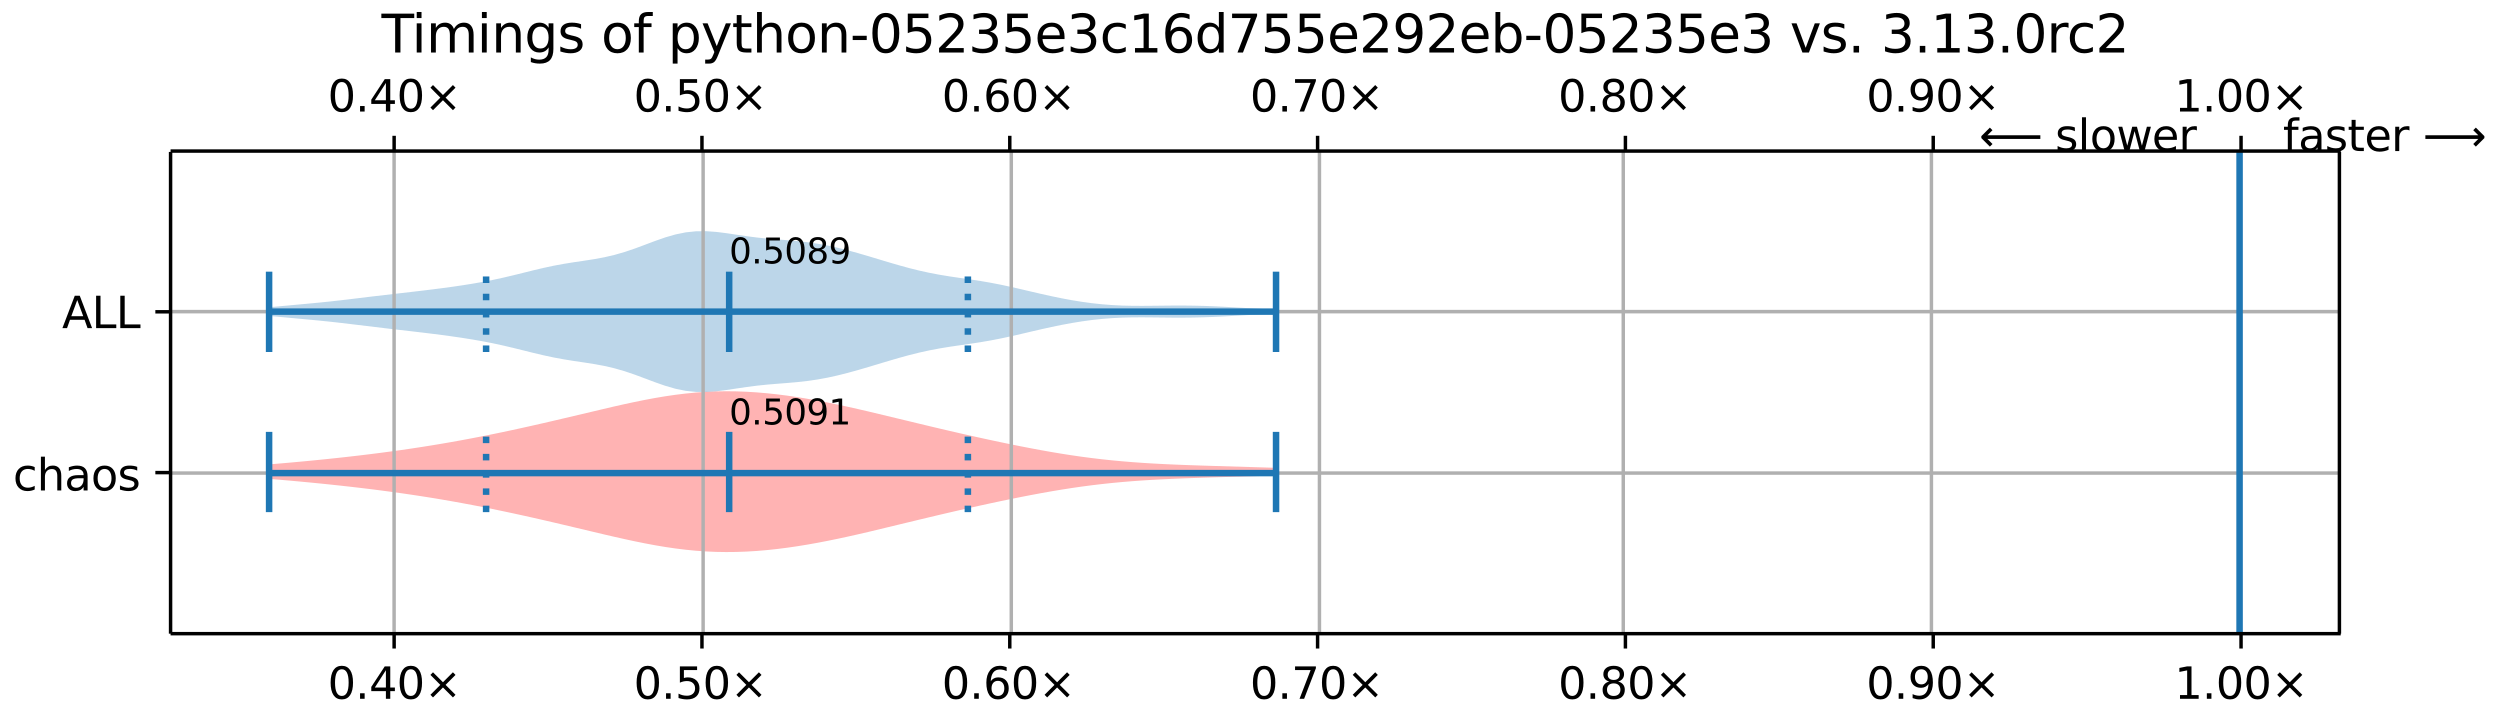 <?xml version="1.0" encoding="UTF-8"?>
<!DOCTYPE svg  PUBLIC '-//W3C//DTD SVG 1.1//EN'  'http://www.w3.org/Graphics/SVG/1.1/DTD/svg11.dtd'>
<svg width="576pt" height="166pt" version="1.1" viewBox="0 0 576 166" xmlns="http://www.w3.org/2000/svg" xmlns:xlink="http://www.w3.org/1999/xlink">
<defs>
<style type="text/css">*{stroke-linejoin: round; stroke-linecap: butt}</style>
</defs>
<path d="m0 166h576v-166h-576z" fill="#fff"/>
<path d="m39.3 146h500v-111h-500z" fill="#fff"/>
<path d="m62 107v3.33l2.34 0.194 2.34 0.203 2.34 0.212 2.34 0.221 2.34 0.23 2.34 0.24 2.34 0.25 2.34 0.261 2.34 0.272 2.34 0.284 2.34 0.297 2.34 0.311 2.34 0.325 2.34 0.34 2.34 0.356 2.34 0.372 2.34 0.389 2.34 0.405 2.34 0.422 2.34 0.438 2.34 0.454 2.34 0.47 2.34 0.484 2.34 0.498 2.34 0.511 2.34 0.522 2.34 0.533 2.34 0.542 2.34 0.549 2.34 0.555 7.03 1.67 2.34 0.542 2.34 0.526 2.34 0.504 2.34 0.474 2.34 0.438 2.34 0.394 2.34 0.344 2.34 0.289 2.34 0.23 2.34 0.167 2.34 0.103 2.34 0.039 2.34-0.024 2.34-0.085 2.34-0.143 2.34-0.198 2.34-0.249 2.34-0.297 2.34-0.341 2.34-0.381 2.34-0.418 2.34-0.451 2.34-0.48 2.34-0.505 2.34-0.526 2.34-0.542 11.7-2.82 2.34-0.561 2.34-0.555 2.34-0.547 2.34-0.539 2.34-0.529 2.34-0.52 2.34-0.509 2.34-0.498 2.34-0.486 2.34-0.472 2.34-0.455 2.34-0.437 2.34-0.416 2.34-0.392 2.34-0.366 2.34-0.338 2.34-0.309 2.34-0.279 2.34-0.249 2.34-0.22 2.34-0.193 2.34-0.168 2.34-0.145 2.34-0.125 2.34-0.109 2.34-0.096 2.34-0.085 2.34-0.078 2.34-0.073 2.34-0.07 11.7-0.352v-1.79l-14.1-0.422-2.34-0.073-2.34-0.078-2.34-0.085-2.34-0.096-2.34-0.109-2.34-0.125-2.34-0.145-2.34-0.168-2.34-0.193-2.34-0.22-2.34-0.249-2.34-0.279-2.34-0.309-2.34-0.338-2.34-0.366-2.34-0.392-2.34-0.416-2.34-0.437-2.34-0.455-2.34-0.472-2.34-0.486-2.34-0.498-2.34-0.509-2.34-0.52-2.34-0.529-2.34-0.539-2.34-0.547-2.34-0.555-2.34-0.561-2.34-0.566-9.38-2.25-2.34-0.542-2.34-0.526-2.34-0.505-2.34-0.48-2.34-0.451-2.34-0.418-2.34-0.381-2.34-0.341-2.34-0.297-2.34-0.249-2.34-0.198-2.34-0.143-2.34-0.085-2.34-0.024-2.34 0.039-2.34 0.103-2.34 0.167-2.34 0.23-2.34 0.289-2.34 0.344-2.34 0.394-2.34 0.438-2.34 0.474-2.34 0.504-2.34 0.526-11.7 2.76-2.34 0.549-2.34 0.542-2.34 0.533-2.34 0.522-2.34 0.511-2.34 0.498-2.34 0.484-2.34 0.47-2.34 0.454-2.34 0.438-2.34 0.422-2.34 0.405-2.34 0.389-2.34 0.372-2.34 0.356-2.34 0.34-2.34 0.325-2.34 0.311-2.34 0.297-2.34 0.284-2.34 0.272-2.34 0.261-2.34 0.25-2.34 0.24-2.34 0.23-2.34 0.221-2.34 0.212-2.34 0.203-2.34 0.194z" clip-path="url(#b)" fill="#f00" fill-opacity=".3"/>
<path d="m62 70.8v1.99l9.38 0.866 2.34 0.224 2.34 0.241 2.34 0.261 2.34 0.278 9.38 1.13 4.69 0.538 2.34 0.275 2.34 0.285 2.34 0.299 2.34 0.318 2.34 0.342 2.34 0.373 2.34 0.412 2.34 0.458 2.34 0.507 2.34 0.55 2.34 0.578 2.34 0.581 2.34 0.554 2.34 0.501 2.34 0.434 2.34 0.375 2.34 0.346 2.34 0.365 2.34 0.435 2.34 0.547 2.34 0.676 2.34 0.794 2.34 0.87 2.34 0.88 2.34 0.815 2.34 0.674 2.34 0.475 2.34 0.247 2.34 0.022 2.34-0.165 2.34-0.292 2.34-0.35 2.34-0.346 2.34-0.302 2.34-0.244 2.34-0.198 2.34-0.183 2.34-0.206 2.34-0.263 2.34-0.343 2.34-0.433 2.34-0.519 2.34-0.592 2.34-0.648 2.34-0.685 4.69-1.41 2.34-0.682 2.34-0.642 2.34-0.584 2.34-0.514 2.34-0.443 2.34-0.383 2.34-0.345 2.34-0.338 2.34-0.359 2.34-0.402 2.34-0.454 2.34-0.502 2.34-0.536 2.34-0.55 2.34-0.543 2.34-0.519 2.34-0.482 2.34-0.435 2.34-0.38 2.34-0.319 2.34-0.251 2.34-0.182 2.34-0.114 2.34-0.054 2.34-0.009 2.34 0.02 4.69 0.051 2.34 8.87e-4 2.34-0.027 2.34-0.058 2.34-0.087 2.34-0.111 9.38-0.541 2.34-0.126v-0.894l-2.34-0.126-2.34-0.136-7.03-0.406-2.34-0.111-2.34-0.087-2.34-0.058-2.34-0.027-2.34 8.87e-4 -4.69 0.051-2.34 0.02-2.34-0.009-2.34-0.054-2.34-0.114-2.34-0.182-2.34-0.251-2.34-0.319-2.34-0.38-2.34-0.435-2.34-0.482-2.34-0.519-2.34-0.543-2.34-0.55-2.34-0.536-2.34-0.502-2.34-0.454-2.34-0.402-2.34-0.359-2.34-0.338-2.34-0.345-2.34-0.383-2.34-0.443-2.34-0.514-2.34-0.584-2.34-0.642-2.34-0.682-4.69-1.41-2.34-0.685-2.34-0.648-2.34-0.592-2.34-0.519-2.34-0.433-2.34-0.343-2.34-0.263-2.34-0.206-2.34-0.183-2.34-0.198-2.34-0.244-2.34-0.302-2.34-0.346-2.34-0.35-2.34-0.292-2.34-0.165-2.34 0.022-2.34 0.247-2.34 0.475-2.34 0.674-2.34 0.815-2.34 0.88-2.34 0.87-2.34 0.794-2.34 0.676-2.34 0.547-2.34 0.435-2.34 0.365-2.34 0.346-2.34 0.375-2.34 0.434-2.34 0.501-2.34 0.554-2.34 0.581-2.34 0.578-2.34 0.55-2.34 0.507-2.34 0.458-2.34 0.412-2.34 0.373-2.34 0.342-2.34 0.318-2.34 0.299-2.34 0.285-2.34 0.275-9.38 1.09-4.69 0.574-2.34 0.278-2.34 0.261-2.34 0.241-2.34 0.224-9.38 0.866z" clip-path="url(#b)" fill="#1f77b4" fill-opacity=".3"/>
<path d="m90.8 146v-111" clip-path="url(#b)" fill="none" stroke="#b0b0b0" stroke-linecap="square" stroke-width=".8"/>
<defs>
<path id="f" d="m0 0v3.5" stroke="#000" stroke-width=".8"/>
</defs>
<use x="90.808" y="145.922" stroke="#000000" stroke-width=".8" xlink:href="#f"/>
<defs>
<path id="g" d="m0 0v-3.5" stroke="#000" stroke-width=".8"/>
</defs>
<use x="90.808" y="34.796" stroke="#000000" stroke-width=".8" xlink:href="#g"/>
<g transform="translate(75.5 161) scale(.1 -.1)">
<defs>
<path id="a" transform="scale(.016)" d="m2034 4250q-487 0-733-480-245-479-245-1442 0-959 245-1439 246-480 733-480 491 0 736 480 246 480 246 1439 0 963-246 1442-245 480-736 480zm0 500q785 0 1199-621 414-620 414-1801 0-1178-414-1799-414-620-1199-620-784 0-1198 620-414 621-414 1799 0 1181 414 1801 414 621 1198 621z"/>
<path id="c" transform="scale(.016)" d="m684 794h660v-794h-660v794z"/>
<path id="ab" transform="scale(.016)" d="m2419 4116-1594-2491h1594v2491zm-166 550h794v-3041h666v-525h-666v-1100h-628v1100h-2106v609l1940 2957z"/>
<path id="d" transform="scale(.016)" d="m4488 3438-1429-1435 1429-1428-372-378-1435 1434-1434-1434-369 378 1425 1428-1425 1435 369 378 1434-1435 1435 1435 372-378z"/>
</defs>
<use xlink:href="#a"/>
<use x="63.623" xlink:href="#c"/>
<use x="95.41" xlink:href="#ab"/>
<use x="159.033" xlink:href="#a"/>
<use x="222.656" xlink:href="#d"/>
</g>
<g transform="translate(75.5 25.7) scale(.1 -.1)">
<use xlink:href="#a"/>
<use x="63.623" xlink:href="#c"/>
<use x="95.41" xlink:href="#ab"/>
<use x="159.033" xlink:href="#a"/>
<use x="222.656" xlink:href="#d"/>
</g>
<path d="m162 146v-111" clip-path="url(#b)" fill="none" stroke="#b0b0b0" stroke-linecap="square" stroke-width=".8"/>
<use x="161.73" y="145.922" stroke="#000000" stroke-width=".8" xlink:href="#f"/>
<use x="161.73" y="34.796" stroke="#000000" stroke-width=".8" xlink:href="#g"/>
<g transform="translate(146 161) scale(.1 -.1)">
<defs>
<path id="e" transform="scale(.016)" d="m691 4666h2478v-532h-1900v-1143q137 47 274 70 138 23 276 23 781 0 1237-428 457-428 457-1159 0-753-469-1171-469-417-1322-417-294 0-599 50-304 50-629 150v635q281-153 581-228t634-75q541 0 856 284 316 284 316 772 0 487-316 771-315 285-856 285-253 0-505-56-251-56-513-175v2344z"/>
</defs>
<use xlink:href="#a"/>
<use x="63.623" xlink:href="#c"/>
<use x="95.41" xlink:href="#e"/>
<use x="159.033" xlink:href="#a"/>
<use x="222.656" xlink:href="#d"/>
</g>
<g transform="translate(146 25.7) scale(.1 -.1)">
<use xlink:href="#a"/>
<use x="63.623" xlink:href="#c"/>
<use x="95.41" xlink:href="#e"/>
<use x="159.033" xlink:href="#a"/>
<use x="222.656" xlink:href="#d"/>
</g>
<path d="m233 146v-111" clip-path="url(#b)" fill="none" stroke="#b0b0b0" stroke-linecap="square" stroke-width=".8"/>
<use x="232.652" y="145.922" stroke="#000000" stroke-width=".8" xlink:href="#f"/>
<use x="232.652" y="34.796" stroke="#000000" stroke-width=".8" xlink:href="#g"/>
<g transform="translate(217 161) scale(.1 -.1)">
<defs>
<path id="s" transform="scale(.016)" d="m2113 2584q-425 0-674-291-248-290-248-796 0-503 248-796 249-292 674-292t673 292q248 293 248 796 0 506-248 796-248 291-673 291zm1253 1979v-575q-238 112-480 171-242 60-480 60-625 0-955-422-329-422-376-1275 184 272 462 417 279 145 613 145 703 0 1111-427 408-426 408-1160 0-719-425-1154-425-434-1131-434-810 0-1238 620-428 621-428 1799 0 1106 525 1764t1409 658q238 0 480-47t505-140z"/>
</defs>
<use xlink:href="#a"/>
<use x="63.623" xlink:href="#c"/>
<use x="95.41" xlink:href="#s"/>
<use x="159.033" xlink:href="#a"/>
<use x="222.656" xlink:href="#d"/>
</g>
<g transform="translate(217 25.7) scale(.1 -.1)">
<use xlink:href="#a"/>
<use x="63.623" xlink:href="#c"/>
<use x="95.41" xlink:href="#s"/>
<use x="159.033" xlink:href="#a"/>
<use x="222.656" xlink:href="#d"/>
</g>
<path d="m304 146v-111" clip-path="url(#b)" fill="none" stroke="#b0b0b0" stroke-linecap="square" stroke-width=".8"/>
<use x="303.573" y="145.922" stroke="#000000" stroke-width=".8" xlink:href="#f"/>
<use x="303.573" y="34.796" stroke="#000000" stroke-width=".8" xlink:href="#g"/>
<g transform="translate(288 161) scale(.1 -.1)">
<defs>
<path id="r" transform="scale(.016)" d="m525 4666h3e3v-269l-1694-4397h-659l1594 4134h-2241v532z"/>
</defs>
<use xlink:href="#a"/>
<use x="63.623" xlink:href="#c"/>
<use x="95.41" xlink:href="#r"/>
<use x="159.033" xlink:href="#a"/>
<use x="222.656" xlink:href="#d"/>
</g>
<g transform="translate(288 25.7) scale(.1 -.1)">
<use xlink:href="#a"/>
<use x="63.623" xlink:href="#c"/>
<use x="95.41" xlink:href="#r"/>
<use x="159.033" xlink:href="#a"/>
<use x="222.656" xlink:href="#d"/>
</g>
<path d="m374 146v-111" clip-path="url(#b)" fill="none" stroke="#b0b0b0" stroke-linecap="square" stroke-width=".8"/>
<use x="374.495" y="145.922" stroke="#000000" stroke-width=".8" xlink:href="#f"/>
<use x="374.495" y="34.796" stroke="#000000" stroke-width=".8" xlink:href="#g"/>
<g transform="translate(359 161) scale(.1 -.1)">
<defs>
<path id="q" transform="scale(.016)" d="m2034 2216q-450 0-708-241-257-241-257-662 0-422 257-663 258-241 708-241t709 242q260 243 260 662 0 421-258 662-257 241-711 241zm-631 268q-406 100-633 378-226 279-226 679 0 559 398 884 399 325 1092 325 697 0 1094-325t397-884q0-400-227-679-226-278-629-378 456-106 710-416 255-309 255-755 0-679-414-1042-414-362-1186-362-771 0-1186 362-414 363-414 1042 0 446 256 755 257 310 713 416zm-231 997q0-362 226-565 227-203 636-203 407 0 636 203 230 203 230 565 0 363-230 566-229 203-636 203-409 0-636-203-226-203-226-566z"/>
</defs>
<use xlink:href="#a"/>
<use x="63.623" xlink:href="#c"/>
<use x="95.41" xlink:href="#q"/>
<use x="159.033" xlink:href="#a"/>
<use x="222.656" xlink:href="#d"/>
</g>
<g transform="translate(359 25.7) scale(.1 -.1)">
<use xlink:href="#a"/>
<use x="63.623" xlink:href="#c"/>
<use x="95.41" xlink:href="#q"/>
<use x="159.033" xlink:href="#a"/>
<use x="222.656" xlink:href="#d"/>
</g>
<path d="m445 146v-111" clip-path="url(#b)" fill="none" stroke="#b0b0b0" stroke-linecap="square" stroke-width=".8"/>
<use x="445.416" y="145.922" stroke="#000000" stroke-width=".8" xlink:href="#f"/>
<use x="445.416" y="34.796" stroke="#000000" stroke-width=".8" xlink:href="#g"/>
<g transform="translate(430 161) scale(.1 -.1)">
<defs>
<path id="k" transform="scale(.016)" d="m703 97v575q238-113 481-172 244-59 479-59 625 0 954 420 330 420 377 1277-181-269-460-413-278-144-615-144-700 0-1108 423-408 424-408 1159 0 718 425 1152 425 435 1131 435 810 0 1236-621 427-620 427-1801 0-1103-524-1761-523-658-1407-658-238 0-482 47-243 47-506 141zm1256 1978q425 0 673 290 249 291 249 798 0 503-249 795-248 292-673 292t-673-292-248-795q0-507 248-798 248-290 673-290z"/>
</defs>
<use xlink:href="#a"/>
<use x="63.623" xlink:href="#c"/>
<use x="95.41" xlink:href="#k"/>
<use x="159.033" xlink:href="#a"/>
<use x="222.656" xlink:href="#d"/>
</g>
<g transform="translate(430 25.7) scale(.1 -.1)">
<use xlink:href="#a"/>
<use x="63.623" xlink:href="#c"/>
<use x="95.41" xlink:href="#k"/>
<use x="159.033" xlink:href="#a"/>
<use x="222.656" xlink:href="#d"/>
</g>
<path d="m516 146v-111" clip-path="url(#b)" fill="none" stroke="#b0b0b0" stroke-linecap="square" stroke-width=".8"/>
<use x="516.338" y="145.922" stroke="#000000" stroke-width=".8" xlink:href="#f"/>
<use x="516.338" y="34.796" stroke="#000000" stroke-width=".8" xlink:href="#g"/>
<g transform="translate(501 161) scale(.1 -.1)">
<defs>
<path id="m" transform="scale(.016)" d="m794 531h1031v3560l-1122-225v575l1116 225h631v-4135h1031v-531h-2687v531z"/>
</defs>
<use xlink:href="#m"/>
<use x="63.623" xlink:href="#c"/>
<use x="95.41" xlink:href="#a"/>
<use x="159.033" xlink:href="#a"/>
<use x="222.656" xlink:href="#d"/>
</g>
<g transform="translate(501 25.7) scale(.1 -.1)">
<use xlink:href="#m"/>
<use x="63.623" xlink:href="#c"/>
<use x="95.41" xlink:href="#a"/>
<use x="159.033" xlink:href="#a"/>
<use x="222.656" xlink:href="#d"/>
</g>
<path d="m39.3 109h500" clip-path="url(#b)" fill="none" stroke="#b0b0b0" stroke-linecap="square" stroke-width=".8"/>
<defs>
<path id="t" d="m0 0h-3.5" stroke="#000" stroke-width=".8"/>
</defs>
<use x="39.292" y="108.88" stroke="#000000" stroke-width=".8" xlink:href="#t"/>
<g transform="translate(3 113) scale(.1 -.1)">
<defs>
<path id="p" transform="scale(.016)" d="m3122 3366v-538q-244 135-489 202t-495 67q-560 0-870-355-309-354-309-995t309-996q310-354 870-354 250 0 495 67t489 202v-532q-241-112-499-168-257-57-548-57-791 0-1257 497-465 497-465 1341 0 856 470 1346 471 491 1290 491 265 0 518-55 253-54 491-163z"/>
<path id="x" transform="scale(.016)" d="m3513 2113v-2113h-575v2094q0 497-194 743-194 247-581 247-466 0-735-297-269-296-269-809v-1978h-578v4863h578v-1907q207 316 486 472 280 156 646 156 603 0 912-373 310-373 310-1098z"/>
<path id="z" transform="scale(.016)" d="m2194 1759q-697 0-966-159t-269-544q0-306 202-486 202-179 548-179 479 0 768 339t289 901v128h-572zm1147 238v-2e3h-575v531q-197-318-491-470t-719-152q-537 0-855 302-317 302-317 808 0 590 395 890 396 300 1180 300h807v57q0 397-261 614t-733 217q-300 0-585-72-284-72-546-216v532q315 122 612 182 297 61 578 61 760 0 1135-394 375-393 375-1193z"/>
<path id="n" transform="scale(.016)" d="m1959 3097q-462 0-731-361t-269-989 267-989q268-361 733-361 460 0 728 362 269 363 269 988 0 622-269 986-268 364-728 364zm0 487q750 0 1178-488 429-487 429-1349 0-859-429-1349-428-489-1178-489-753 0-1180 489-426 490-426 1349 0 862 426 1349 427 488 1180 488z"/>
<path id="j" transform="scale(.016)" d="m2834 3397v-544q-243 125-506 187-262 63-544 63-428 0-642-131t-214-394q0-200 153-314t616-217l197-44q612-131 870-370t258-667q0-488-386-773-386-284-1061-284-281 0-586 55t-642 164v594q319-166 628-249 309-82 613-82 406 0 624 139 219 139 219 392 0 234-158 359-157 125-692 241l-200 47q-534 112-772 345-237 233-237 639 0 494 350 762 350 269 994 269 318 0 599-47 282-46 519-140z"/>
</defs>
<use xlink:href="#p"/>
<use x="54.98" xlink:href="#x"/>
<use x="118.359" xlink:href="#z"/>
<use x="179.639" xlink:href="#n"/>
<use x="240.82" xlink:href="#j"/>
</g>
<path d="m39.3 71.8h500" clip-path="url(#b)" fill="none" stroke="#b0b0b0" stroke-linecap="square" stroke-width=".8"/>
<use x="39.292" y="71.838" stroke="#000000" stroke-width=".8" xlink:href="#t"/>
<g transform="translate(14.3 75.6) scale(.1 -.1)">
<defs>
<path id="an" transform="scale(.016)" d="m2188 4044-857-2322h1716l-859 2322zm-357 622h716l1778-4666h-656l-425 1197h-2103l-425-1197h-666l1781 4666z"/>
<path id="aa" transform="scale(.016)" d="m628 4666h631v-4135h2272v-531h-2903v4666z"/>
</defs>
<use xlink:href="#an"/>
<use x="68.408" xlink:href="#aa"/>
<use x="124.121" xlink:href="#aa"/>
</g>
<path d="m516 146v-111" clip-path="url(#b)" fill="none" stroke="#1f77b4" stroke-linecap="square" stroke-width="1.5"/>
<g fill="none" stroke="#1f77b4" stroke-width="1.5">
<path d="m168 118v-18.5" clip-path="url(#b)"/>
<path d="m168 81.1v-18.5" clip-path="url(#b)"/>
</g>
<g fill="none" stroke="#1f77b4" stroke-width="1.5">
<path d="m294 118v-18.5" clip-path="url(#b)"/>
<path d="m294 81.1v-18.5" clip-path="url(#b)"/>
</g>
<g fill="none" stroke="#1f77b4" stroke-width="1.5">
<path d="m62 118v-18.5" clip-path="url(#b)"/>
<path d="m62 81.1v-18.5" clip-path="url(#b)"/>
</g>
<g fill="none" stroke="#1f77b4" stroke-width="1.5">
<path d="m62 109h232" clip-path="url(#b)"/>
<path d="m62 71.8h232" clip-path="url(#b)"/>
</g>
<g fill="none" stroke="#1f77b4" stroke-dasharray="1.5,2.475" stroke-width="1.5">
<path d="m112 118v-18.5" clip-path="url(#b)"/>
<path d="m223 118v-18.5" clip-path="url(#b)"/>
<path d="m112 81.1v-18.5" clip-path="url(#b)"/>
<path d="m223 81.1v-18.5" clip-path="url(#b)"/>
</g>
<path d="m39.3 146v-111" fill="none" stroke="#000" stroke-linecap="square" stroke-width=".8"/>
<path d="m539 146v-111" fill="none" stroke="#000" stroke-linecap="square" stroke-width=".8"/>
<path d="m39.3 146h500" fill="none" stroke="#000" stroke-linecap="square" stroke-width=".8"/>
<path d="m39.3 34.8h500" fill="none" stroke="#000" stroke-linecap="square" stroke-width=".8"/>
<g transform="translate(168 97.8) scale(.08 -.08)">
<use xlink:href="#a"/>
<use x="63.623" xlink:href="#c"/>
<use x="95.41" xlink:href="#e"/>
<use x="159.033" xlink:href="#a"/>
<use x="222.656" xlink:href="#k"/>
<use x="286.279" xlink:href="#m"/>
</g>
<g transform="translate(168 60.7) scale(.08 -.08)">
<use xlink:href="#a"/>
<use x="63.623" xlink:href="#c"/>
<use x="95.41" xlink:href="#e"/>
<use x="159.033" xlink:href="#a"/>
<use x="222.656" xlink:href="#q"/>
<use x="286.279" xlink:href="#k"/>
</g>
<g transform="translate(526 34.8) scale(.1 -.1)">
<defs>
<path id="y" transform="scale(.016)" d="m2375 4863v-479h-550q-309 0-430-125-120-125-120-450v-309h947v-447h-947v-3053h-578v3053h-550v447h550v244q0 584 272 851 272 268 862 268h544z"/>
<path id="u" transform="scale(.016)" d="m1172 4494v-994h1184v-447h-1184v-1900q0-428 117-550t477-122h590v-481h-590q-666 0-919 248-253 249-253 905v1900h-422v447h422v994h578z"/>
<path id="h" transform="scale(.016)" d="m3597 1894v-281h-2644q38-594 358-905t892-311q331 0 642 81t618 244v-544q-310-131-635-200t-659-69q-838 0-1327 487-489 488-489 1320 0 859 464 1363 464 505 1252 505 706 0 1117-455 411-454 411-1235zm-575 169q-6 471-264 752-258 282-683 282-481 0-770-272t-333-766l2050 4z"/>
<path id="o" transform="scale(.016)" d="m2631 2963q-97 56-211 82-114 27-251 27-488 0-749-317t-261-911v-1844h-578v3500h578v-544q182 319 472 473 291 155 707 155 59 0 131-8 72-7 159-23l3-590z"/>
<path id="ao" transform="scale(.016)" d="m8863 2147v-281l-1229-1228-375 375 729 728h-7622v531h7622l-729 728 375 375 1229-1228z"/>
</defs>
<use xlink:href="#y"/>
<use x="35.205" xlink:href="#z"/>
<use x="96.484" xlink:href="#j"/>
<use x="148.584" xlink:href="#u"/>
<use x="187.793" xlink:href="#h"/>
<use x="249.316" xlink:href="#o"/>
<use x="290.43" xlink:href="#DejaVuSans-20"/>
<use x="322.217" xlink:href="#ao"/>
</g>
<g transform="translate(456 34.8) scale(.1 -.1)">
<defs>
<path id="ap" transform="scale(.016)" d="m313 1866v281l1228 1228 375-375-728-728h7621v-531h-7621l728-728-375-375-1228 1228z"/>
<path id="ai" transform="scale(.016)" d="m603 4863h575v-4863h-575v4863z"/>
<path id="ae" transform="scale(.016)" d="m269 3500h575l719-2731 715 2731h678l719-2731 716 2731h575l-916-3500h-678l-753 2869-756-2869h-679l-915 3500z"/>
</defs>
<use xlink:href="#ap"/>
<use x="143.359" xlink:href="#DejaVuSans-20"/>
<use x="175.146" xlink:href="#j"/>
<use x="227.246" xlink:href="#ai"/>
<use x="255.029" xlink:href="#n"/>
<use x="316.211" xlink:href="#ae"/>
<use x="397.998" xlink:href="#h"/>
<use x="459.521" xlink:href="#o"/>
</g>
<g transform="translate(87.9 12.1) scale(.12 -.12)">
<defs>
<path id="am" transform="scale(.016)" d="m-19 4666h3947v-532h-1656v-4134h-634v4134h-1657v532z"/>
<path id="w" transform="scale(.016)" d="m603 3500h575v-3500h-575v3500zm0 1363h575v-729h-575v729z"/>
<path id="ah" transform="scale(.016)" d="m3328 2828q216 388 516 572t706 184q547 0 844-383 297-382 297-1088v-2113h-578v2094q0 503-179 746-178 244-543 244-447 0-707-297-259-296-259-809v-1978h-578v2094q0 506-178 748t-550 242q-441 0-701-298-259-298-259-808v-1978h-578v3500h578v-544q197 322 472 475t653 153q382 0 649-194 267-193 395-562z"/>
<path id="v" transform="scale(.016)" d="m3513 2113v-2113h-575v2094q0 497-194 743-194 247-581 247-466 0-735-297-269-296-269-809v-1978h-578v3500h578v-544q207 316 486 472 280 156 646 156 603 0 912-373 310-373 310-1098z"/>
<path id="aj" transform="scale(.016)" d="m2906 1791q0 625-258 968-257 344-723 344-462 0-720-344-258-343-258-968 0-622 258-966t720-344q466 0 723 344 258 344 258 966zm575-1357q0-893-397-1329-396-436-1215-436-303 0-572 45t-522 139v559q253-137 500-202 247-66 503-66 566 0 847 295t281 892v285q-178-310-456-463t-666-153q-643 0-1037 490-394 491-394 1301 0 812 394 1302 394 491 1037 491 388 0 666-153t456-462v531h575v-3066z"/>
<path id="ag" transform="scale(.016)" d="m1159 525v-1856h-578v4831h578v-531q182 312 458 463 277 152 661 152 638 0 1036-506 399-506 399-1331t-399-1332q-398-506-1036-506-384 0-661 152-276 152-458 464zm1957 1222q0 634-261 995t-717 361q-457 0-718-361t-261-995 261-995 718-361q456 0 717 361t261 995z"/>
<path id="ad" transform="scale(.016)" d="m2059-325q-243-625-475-815-231-191-618-191h-460v481h338q237 0 368 113 132 112 291 531l103 262-1415 3444h609l1094-2737 1094 2737h609l-1538-3825z"/>
<path id="ac" transform="scale(.016)" d="m313 2009h1684v-512h-1684v512z"/>
<path id="l" transform="scale(.016)" d="m1228 531h2203v-531h-2962v531q359 372 979 998 621 627 780 809 303 340 423 576 121 236 121 464 0 372-261 606-261 235-680 235-297 0-627-103-329-103-704-313v638q381 153 712 231 332 78 607 78 725 0 1156-363 431-362 431-968 0-288-108-546-107-257-392-607-78-91-497-524-418-433-1181-1211z"/>
<path id="i" transform="scale(.016)" d="m2597 2516q453-97 707-404 255-306 255-756 0-690-475-1069-475-378-1350-378-293 0-604 58t-642 174v609q262-153 574-231 313-78 654-78 593 0 904 234t311 681q0 413-289 645-289 233-804 233h-544v519h569q465 0 712 186t247 536q0 359-255 551-254 193-729 193-260 0-557-57-297-56-653-174v562q360 100 674 150t592 50q719 0 1137-327 419-326 419-882 0-388-222-655t-631-370z"/>
<path id="ak" transform="scale(.016)" d="m2906 2969v1894h575v-4863h-575v525q-181-312-458-464-276-152-664-152-634 0-1033 506-398 507-398 1332t398 1331q399 506 1033 506 388 0 664-152 277-151 458-463zm-1959-1222q0-634 261-995t717-361 718 361q263 361 263 995t-263 995q-262 361-718 361t-717-361-261-995z"/>
<path id="al" transform="scale(.016)" d="m3116 1747q0 634-261 995t-717 361q-457 0-718-361t-261-995 261-995 718-361q456 0 717 361t261 995zm-1957 1222q182 312 458 463 277 152 661 152 638 0 1036-506 399-506 399-1331t-399-1332q-398-506-1036-506-384 0-661 152-276 152-458 464v-525h-578v4863h578v-1894z"/>
<path id="af" transform="scale(.016)" d="m191 3500h609l1094-2937 1094 2937h609l-1313-3500h-781l-1312 3500z"/>
</defs>
<use xlink:href="#am"/>
<use x="57.959" xlink:href="#w"/>
<use x="85.742" xlink:href="#ah"/>
<use x="183.154" xlink:href="#w"/>
<use x="210.938" xlink:href="#v"/>
<use x="274.316" xlink:href="#aj"/>
<use x="337.793" xlink:href="#j"/>
<use x="389.893" xlink:href="#DejaVuSans-20"/>
<use x="421.68" xlink:href="#n"/>
<use x="482.861" xlink:href="#y"/>
<use x="518.066" xlink:href="#DejaVuSans-20"/>
<use x="549.854" xlink:href="#ag"/>
<use x="613.33" xlink:href="#ad"/>
<use x="672.51" xlink:href="#u"/>
<use x="711.719" xlink:href="#x"/>
<use x="775.098" xlink:href="#n"/>
<use x="836.279" xlink:href="#v"/>
<use x="899.658" xlink:href="#ac"/>
<use x="935.742" xlink:href="#a"/>
<use x="999.365" xlink:href="#e"/>
<use x="1062.988" xlink:href="#l"/>
<use x="1126.611" xlink:href="#i"/>
<use x="1190.234" xlink:href="#e"/>
<use x="1253.857" xlink:href="#h"/>
<use x="1315.381" xlink:href="#i"/>
<use x="1379.004" xlink:href="#p"/>
<use x="1433.984" xlink:href="#m"/>
<use x="1497.607" xlink:href="#s"/>
<use x="1561.23" xlink:href="#ak"/>
<use x="1624.707" xlink:href="#r"/>
<use x="1688.33" xlink:href="#e"/>
<use x="1751.953" xlink:href="#e"/>
<use x="1815.576" xlink:href="#h"/>
<use x="1877.1" xlink:href="#l"/>
<use x="1940.723" xlink:href="#k"/>
<use x="2004.346" xlink:href="#l"/>
<use x="2067.969" xlink:href="#h"/>
<use x="2129.492" xlink:href="#al"/>
<use x="2192.969" xlink:href="#ac"/>
<use x="2229.053" xlink:href="#a"/>
<use x="2292.676" xlink:href="#e"/>
<use x="2356.299" xlink:href="#l"/>
<use x="2419.922" xlink:href="#i"/>
<use x="2483.545" xlink:href="#e"/>
<use x="2547.168" xlink:href="#h"/>
<use x="2608.691" xlink:href="#i"/>
<use x="2672.314" xlink:href="#DejaVuSans-20"/>
<use x="2704.102" xlink:href="#af"/>
<use x="2763.281" xlink:href="#j"/>
<use x="2815.381" xlink:href="#c"/>
<use x="2847.168" xlink:href="#DejaVuSans-20"/>
<use x="2878.955" xlink:href="#i"/>
<use x="2942.578" xlink:href="#c"/>
<use x="2974.365" xlink:href="#m"/>
<use x="3037.988" xlink:href="#i"/>
<use x="3101.611" xlink:href="#c"/>
<use x="3133.398" xlink:href="#a"/>
<use x="3197.021" xlink:href="#o"/>
<use x="3235.885" xlink:href="#p"/>
<use x="3290.865" xlink:href="#l"/>
</g>
<defs>
<clipPath id="b">
<rect x="39.3" y="34.8" width="500" height="111"/>
</clipPath>
</defs>
</svg>
